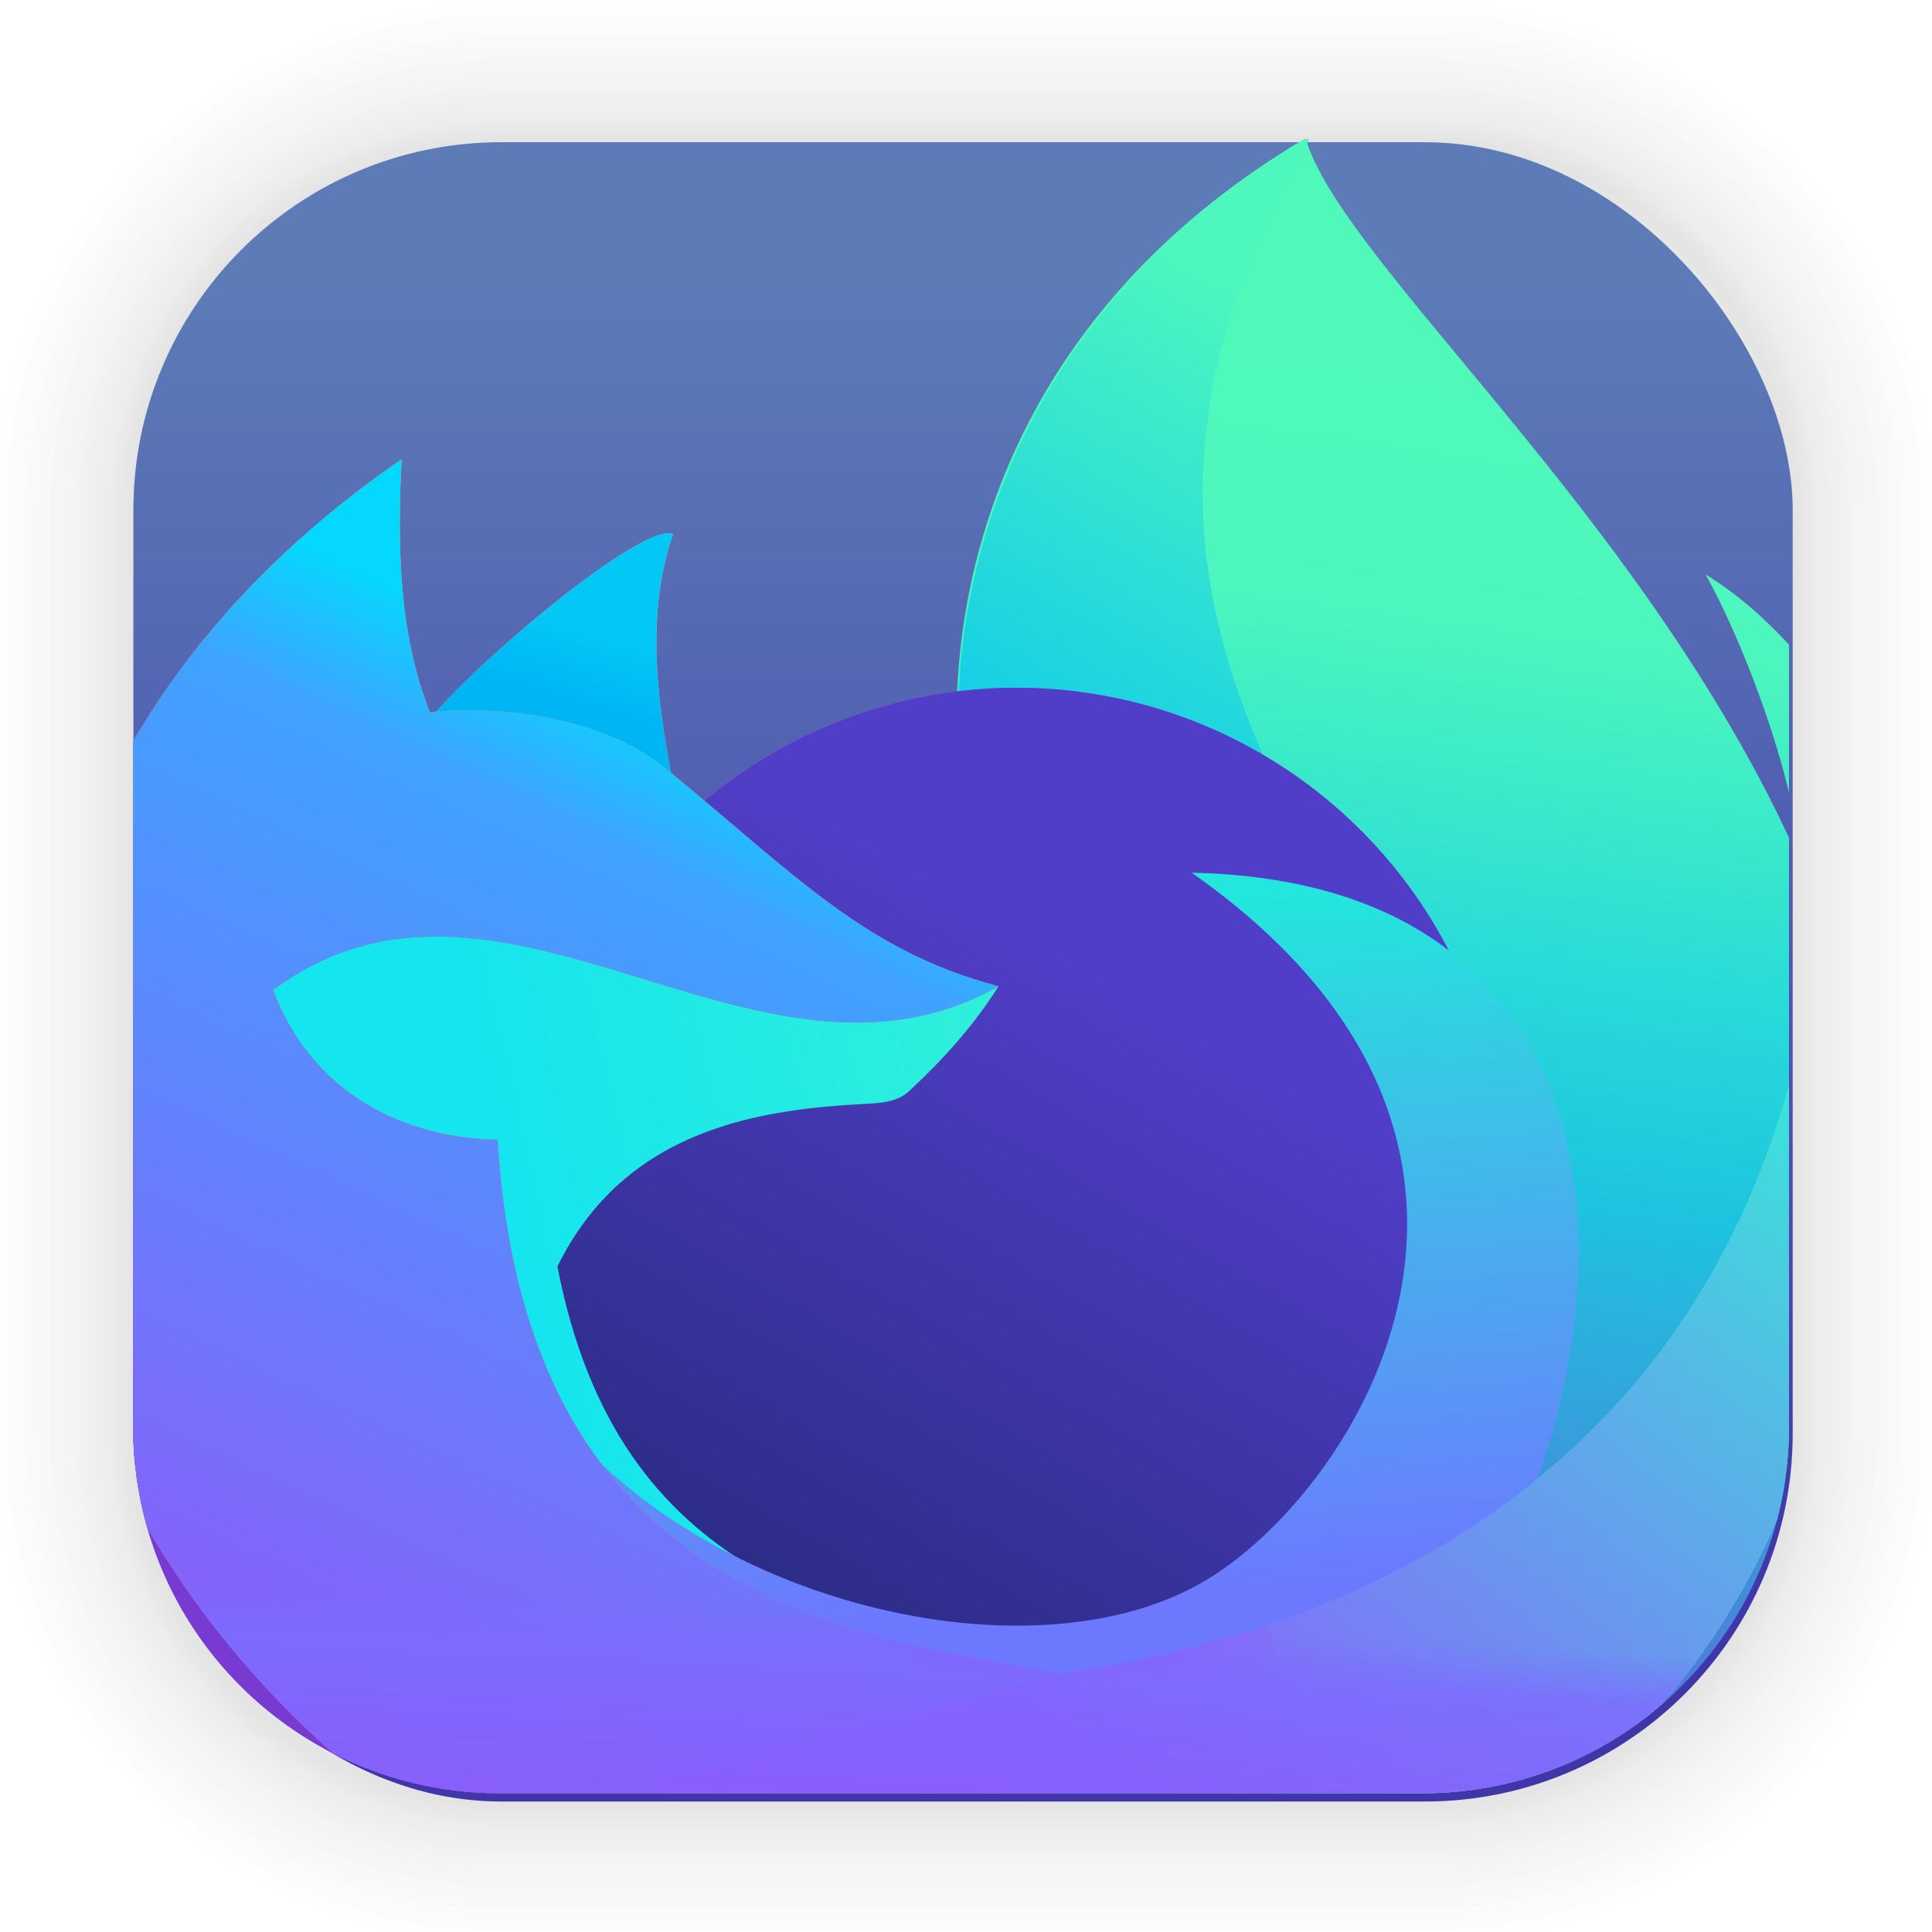 <?xml version="1.0" encoding="UTF-8" standalone="no"?>
<svg
   xmlns:dc="http://purl.org/dc/elements/1.1/"
   xmlns:cc="http://creativecommons.org/ns#"
   xmlns:rdf="http://www.w3.org/1999/02/22-rdf-syntax-ns#"
   xmlns:svg="http://www.w3.org/2000/svg"
   xmlns="http://www.w3.org/2000/svg"
   xmlns:xlink="http://www.w3.org/1999/xlink"
   xmlns:sodipodi="http://sodipodi.sourceforge.net/DTD/sodipodi-0.dtd"
   xmlns:inkscape="http://www.inkscape.org/namespaces/inkscape"
   width="128"
   height="128"
   viewBox="0 0 33.867 33.867"
   version="1.1"
   id="svg2743"
   inkscape:version="1.0.1 (3bc2e813f5, 2020-09-07)"
   sodipodi:docname="org.mozilla.FirefoxNightlyWayland.svg">
  <defs
     id="defs2737">
    <linearGradient
       inkscape:collect="always"
       xlink:href="#linearGradient14853"
       id="linearGradient14855"
       x1="15.132"
       y1="27.778"
       x2="15.132"
       y2="4.734"
       gradientUnits="userSpaceOnUse"
       gradientTransform="translate(-0.068,-0.025)" />
    <linearGradient
       inkscape:collect="always"
       id="linearGradient14853">
      <stop
         style="stop-color:#4036aa;stop-opacity:1"
         offset="0"
         id="stop14849" />
      <stop
         style="stop-color:#5d7cb7;stop-opacity:1"
         offset="1"
         id="stop14851" />
    </linearGradient>
    <linearGradient
       inkscape:collect="always"
       xlink:href="#linearGradient838-8"
       id="linearGradient840-2"
       x1="295.817"
       y1="209.066"
       x2="283.372"
       y2="296.253"
       gradientUnits="userSpaceOnUse"
       gradientTransform="matrix(1.282,0,0,1.282,-280.045,-243.614)" />
    <linearGradient
       inkscape:collect="always"
       id="linearGradient838-8">
      <stop
         style="stop-color:#50f9ba;stop-opacity:1"
         offset="0"
         id="stop834-7" />
      <stop
         id="stop842-1"
         offset="0.155"
         style="stop-color:#4cf6be;stop-opacity:1" />
      <stop
         style="stop-color:#3cebc8;stop-opacity:1"
         offset="0.24"
         id="stop844-7" />
      <stop
         id="stop846-2"
         offset="0.35"
         style="stop-color:#29dbd9;stop-opacity:1" />
      <stop
         style="stop-color:#1dc5df;stop-opacity:1"
         offset="0.474"
         id="stop848-7" />
      <stop
         style="stop-color:#773bd3;stop-opacity:1"
         offset="1"
         id="stop836-2" />
    </linearGradient>
    <linearGradient
       inkscape:collect="always"
       xlink:href="#linearGradient4659"
       id="linearGradient4661"
       x1="16.012"
       y1="273.288"
       x2="20.379"
       y2="265.738"
       gradientUnits="userSpaceOnUse" />
    <linearGradient
       inkscape:collect="always"
       id="linearGradient4659">
      <stop
         style="stop-color:#11cbea;stop-opacity:1"
         offset="0"
         id="stop4655" />
      <stop
         style="stop-color:#4df7be;stop-opacity:1"
         offset="1"
         id="stop4657" />
    </linearGradient>
    <radialGradient
       inkscape:collect="always"
       xlink:href="#linearGradient908"
       id="radialGradient910-5"
       cx="145.461"
       cy="256.442"
       fx="145.461"
       fy="256.442"
       r="25.19"
       gradientUnits="userSpaceOnUse" />
    <linearGradient
       inkscape:collect="always"
       id="linearGradient908">
      <stop
         style="stop-color:#705be5;stop-opacity:1"
         offset="0"
         id="stop904" />
      <stop
         style="stop-color:#be3ae8;stop-opacity:1"
         offset="1"
         id="stop906" />
    </linearGradient>
    <linearGradient
       inkscape:collect="always"
       xlink:href="#linearGradient918-8"
       id="linearGradient920-9"
       x1="130.828"
       y1="275.953"
       x2="151.645"
       y2="240.214"
       gradientUnits="userSpaceOnUse" />
    <linearGradient
       inkscape:collect="always"
       id="linearGradient918-8">
      <stop
         style="stop-color:#272a7f;stop-opacity:1"
         offset="0"
         id="stop914-4" />
      <stop
         style="stop-color:#513ec8;stop-opacity:1"
         offset="1"
         id="stop916-3" />
    </linearGradient>
    <linearGradient
       inkscape:collect="always"
       xlink:href="#linearGradient854-5"
       id="linearGradient856-6"
       x1="244.347"
       y1="249.292"
       x2="276.047"
       y2="242.06"
       gradientUnits="userSpaceOnUse"
       gradientTransform="matrix(1.282,0,0,1.282,-280.045,-243.614)" />
    <linearGradient
       inkscape:collect="always"
       id="linearGradient854-5">
      <stop
         style="stop-color:#15e5ee;stop-opacity:1"
         offset="0"
         id="stop850-0" />
      <stop
         style="stop-color:#35f2d5;stop-opacity:1"
         offset="1"
         id="stop852-4" />
    </linearGradient>
    <linearGradient
       inkscape:collect="always"
       xlink:href="#linearGradient862-5"
       id="linearGradient864-1"
       x1="286.789"
       y1="272.432"
       x2="284.107"
       y2="236.902"
       gradientUnits="userSpaceOnUse"
       gradientTransform="matrix(0.317,0,0,0.317,-69.067,200.76)" />
    <linearGradient
       inkscape:collect="always"
       id="linearGradient862-5">
      <stop
         style="stop-color:#6c79ff;stop-opacity:1"
         offset="0"
         id="stop858-4" />
      <stop
         style="stop-color:#23e6dc;stop-opacity:1"
         offset="1"
         id="stop860-9" />
    </linearGradient>
    <linearGradient
       inkscape:collect="always"
       xlink:href="#linearGradient896-9"
       id="linearGradient898-1"
       x1="264.122"
       y1="298.075"
       x2="231.384"
       y2="248.491"
       gradientUnits="userSpaceOnUse"
       gradientTransform="matrix(1.282,0,0,1.282,-280.045,-243.786)" />
    <linearGradient
       inkscape:collect="always"
       id="linearGradient896-9">
      <stop
         style="stop-color:#763ad1;stop-opacity:1"
         offset="0"
         id="stop892-2" />
      <stop
         style="stop-color:#773bd3;stop-opacity:1"
         offset="1"
         id="stop894-0" />
    </linearGradient>
    <linearGradient
       inkscape:collect="always"
       xlink:href="#linearGradient886-6"
       id="linearGradient4508"
       gradientUnits="userSpaceOnUse"
       gradientTransform="matrix(1.282,0,0,1.282,-280.045,-243.614)"
       x1="281.15"
       y1="286.285"
       x2="314.034"
       y2="243.385" />
    <linearGradient
       inkscape:collect="always"
       id="linearGradient886-6">
      <stop
         style="stop-color:#8f59ff;stop-opacity:1"
         offset="0"
         id="stop882-8" />
      <stop
         style="stop-color:#34efd7;stop-opacity:1"
         offset="1"
         id="stop884-9" />
    </linearGradient>
    <linearGradient
       inkscape:collect="always"
       xlink:href="#linearGradient932"
       id="linearGradient934-3"
       x1="85.811"
       y1="220.01"
       x2="81.25"
       y2="230.968"
       gradientUnits="userSpaceOnUse"
       gradientTransform="matrix(0.317,0,0,0.317,-16.34,200.841)" />
    <linearGradient
       inkscape:collect="always"
       id="linearGradient932">
      <stop
         style="stop-color:#f9ba44;stop-opacity:1;"
         offset="0"
         id="stop928" />
      <stop
         style="stop-color:#fa8438;stop-opacity:1"
         offset="1"
         id="stop930" />
    </linearGradient>
    <linearGradient
       inkscape:collect="always"
       xlink:href="#linearGradient965-4"
       id="linearGradient967-4"
       x1="248.708"
       y1="227.016"
       x2="249.883"
       y2="223.16"
       gradientUnits="userSpaceOnUse"
       gradientTransform="matrix(0.317,0,0,0.317,-69.067,200.76)" />
    <linearGradient
       inkscape:collect="always"
       id="linearGradient965-4">
      <stop
         style="stop-color:#00b5f4;stop-opacity:1"
         offset="0"
         id="stop961-3" />
      <stop
         style="stop-color:#03c7f6;stop-opacity:1"
         offset="1"
         id="stop963-0" />
    </linearGradient>
    <linearGradient
       inkscape:collect="always"
       xlink:href="#linearGradient870"
       id="linearGradient874-0"
       gradientUnits="userSpaceOnUse"
       x1="237.608"
       y1="218.659"
       x2="237.608"
       y2="288.207"
       gradientTransform="matrix(1.282,0,0,1.282,-280.045,-243.614)" />
    <linearGradient
       inkscape:collect="always"
       id="linearGradient870">
      <stop
         style="stop-color:#ffa618;stop-opacity:1"
         offset="0"
         id="stop866" />
      <stop
         id="stop876"
         offset="0.121"
         style="stop-color:#fd8e17;stop-opacity:1" />
      <stop
         style="stop-color:#ff8419;stop-opacity:1"
         offset="0.216"
         id="stop878" />
      <stop
         style="stop-color:#fd324e;stop-opacity:1"
         offset="1"
         id="stop868" />
    </linearGradient>
    <linearGradient
       inkscape:collect="always"
       xlink:href="#linearGradient955-7"
       id="linearGradient4558"
       gradientUnits="userSpaceOnUse"
       x1="260.312"
       y1="230.48"
       x2="233.275"
       y2="288.293"
       gradientTransform="matrix(1.282,0,0,1.282,-280.045,-243.614)" />
    <linearGradient
       inkscape:collect="always"
       id="linearGradient955-7">
      <stop
         style="stop-color:#05d8ff;stop-opacity:1"
         offset="0"
         id="stop951-8" />
      <stop
         id="stop4560"
         offset="0.119"
         style="stop-color:#40a2ff;stop-opacity:1" />
      <stop
         style="stop-color:#9751f9;stop-opacity:1"
         offset="1"
         id="stop953-6" />
    </linearGradient>
    <linearGradient
       inkscape:collect="always"
       xlink:href="#linearGradient4673"
       id="linearGradient4665"
       gradientUnits="userSpaceOnUse"
       gradientTransform="matrix(1.282,0,0,1.282,-280.045,-243.614)"
       x1="252.365"
       y1="282.567"
       x2="273.895"
       y2="296.07" />
    <linearGradient
       id="linearGradient4673"
       inkscape:collect="always">
      <stop
         id="stop4667"
         offset="0"
         style="stop-color:#8e5aff;stop-opacity:0" />
      <stop
         id="stop4671"
         offset="1"
         style="stop-color:#8e5aff;stop-opacity:1" />
    </linearGradient>
    <linearGradient
       inkscape:collect="always"
       xlink:href="#linearGradient4692"
       id="linearGradient4696"
       gradientUnits="userSpaceOnUse"
       x1="53.285"
       y1="105.147"
       x2="84.906"
       y2="105.147"
       gradientTransform="matrix(1.069,0,0,1.069,-0.911,8.466)" />
    <linearGradient
       inkscape:collect="always"
       id="linearGradient4692">
      <stop
         style="stop-color:#9356fc;stop-opacity:0"
         offset="0"
         id="stop4688" />
      <stop
         id="stop4698"
         offset="0.404"
         style="stop-color:#8f59ff;stop-opacity:1" />
      <stop
         style="stop-color:#9257fd;stop-opacity:0;"
         offset="1"
         id="stop4690" />
    </linearGradient>
    <linearGradient
       inkscape:collect="always"
       xlink:href="#linearGradient4711"
       id="linearGradient4715"
       gradientUnits="userSpaceOnUse"
       x1="65.646"
       y1="116.748"
       x2="66.801"
       y2="93.364"
       gradientTransform="matrix(1.069,0,0,1.069,-0.911,8.466)" />
    <linearGradient
       inkscape:collect="always"
       id="linearGradient4711">
      <stop
         style="stop-color:#9851f8;stop-opacity:1"
         offset="0"
         id="stop4707" />
      <stop
         id="stop4717"
         offset="0.856"
         style="stop-color:#7d6aff;stop-opacity:1" />
      <stop
         style="stop-color:#786eff;stop-opacity:0"
         offset="1"
         id="stop4709" />
    </linearGradient>
    <linearGradient
       inkscape:collect="always"
       xlink:href="#linearGradient886-6"
       id="linearGradient3544"
       gradientUnits="userSpaceOnUse"
       gradientTransform="matrix(1.282,0,0,1.282,-280.045,-243.614)"
       x1="281.15"
       y1="286.285"
       x2="314.034"
       y2="243.385" />
  </defs>
  <sodipodi:namedview
     id="base"
     pagecolor="#ffffff"
     bordercolor="#666666"
     borderopacity="1.0"
     inkscape:pageopacity="0.0"
     inkscape:pageshadow="2"
     inkscape:zoom="3.959798"
     inkscape:cx="8.6811352"
     inkscape:cy="41.235815"
     inkscape:document-units="mm"
     inkscape:current-layer="layer1"
     inkscape:document-rotation="0"
     showgrid="false"
     units="px"
     inkscape:window-width="1514"
     inkscape:window-height="941"
     inkscape:window-x="50"
     inkscape:window-y="27"
     inkscape:window-maximized="0" />
  <g
     inkscape:label="Capa 1"
     inkscape:groupmode="layer"
     id="layer1">
    <g
       id="g1702"
       transform="matrix(0.976,0,0,0.976,-65.817,-37.228)"
       style="opacity:0.297">
      <path
         id="rect1634"
         style="fill:none;fill-opacity:1;stroke:#000000;stroke-width:0.1;stroke-linecap:round;stroke-linejoin:round;stroke-miterlimit:4;stroke-dasharray:none;stroke-opacity:0.02"
         d="m 76.449,40.71 h 16.591 c 3.662,0 6.61,2.948 6.61,6.61 v 16.591 c 0,3.662 -2.948,6.61 -6.61,6.61 H 76.449 c -3.662,0 -6.61,-2.948 -6.61,-6.61 V 47.319 c 0,-3.662 2.948,-6.61 6.61,-6.61 z" />
      <path
         id="rect1638"
         style="fill:none;fill-opacity:1;stroke:#000000;stroke-width:0.2;stroke-linecap:round;stroke-linejoin:round;stroke-miterlimit:4;stroke-dasharray:none;stroke-opacity:0.02"
         d="m 76.449,40.71 h 16.591 c 3.662,0 6.61,2.948 6.61,6.61 v 16.591 c 0,3.662 -2.948,6.61 -6.61,6.61 H 76.449 c -3.662,0 -6.61,-2.948 -6.61,-6.61 V 47.319 c 0,-3.662 2.948,-6.61 6.61,-6.61 z" />
      <path
         id="rect1640"
         style="fill:none;fill-opacity:1;stroke:#000000;stroke-width:0.3;stroke-linecap:round;stroke-linejoin:round;stroke-miterlimit:4;stroke-dasharray:none;stroke-opacity:0.02"
         d="m 76.449,40.71 h 16.591 c 3.662,0 6.61,2.948 6.61,6.61 v 16.591 c 0,3.662 -2.948,6.61 -6.61,6.61 H 76.449 c -3.662,0 -6.61,-2.948 -6.61,-6.61 V 47.319 c 0,-3.662 2.948,-6.61 6.61,-6.61 z" />
      <path
         id="rect1642"
         style="fill:none;fill-opacity:1;stroke:#000000;stroke-width:0.4;stroke-linecap:round;stroke-linejoin:round;stroke-miterlimit:4;stroke-dasharray:none;stroke-opacity:0.02"
         d="m 76.449,40.71 h 16.591 c 3.662,0 6.61,2.948 6.61,6.61 v 16.591 c 0,3.662 -2.948,6.61 -6.61,6.61 H 76.449 c -3.662,0 -6.61,-2.948 -6.61,-6.61 V 47.319 c 0,-3.662 2.948,-6.61 6.61,-6.61 z" />
      <path
         id="rect1644"
         style="fill:none;fill-opacity:1;stroke:#000000;stroke-width:0.5;stroke-linecap:round;stroke-linejoin:round;stroke-miterlimit:4;stroke-dasharray:none;stroke-opacity:0.02"
         d="m 76.449,40.71 h 16.591 c 3.662,0 6.61,2.948 6.61,6.61 v 16.591 c 0,3.662 -2.948,6.61 -6.61,6.61 H 76.449 c -3.662,0 -6.61,-2.948 -6.61,-6.61 V 47.319 c 0,-3.662 2.948,-6.61 6.61,-6.61 z" />
      <path
         id="rect1646"
         style="fill:none;fill-opacity:1;stroke:#000000;stroke-width:0.6;stroke-linecap:round;stroke-linejoin:round;stroke-miterlimit:4;stroke-dasharray:none;stroke-opacity:0.02"
         d="m 76.449,40.71 h 16.591 c 3.662,0 6.61,2.948 6.61,6.61 v 16.591 c 0,3.662 -2.948,6.61 -6.61,6.61 H 76.449 c -3.662,0 -6.61,-2.948 -6.61,-6.61 V 47.319 c 0,-3.662 2.948,-6.61 6.61,-6.61 z" />
      <path
         id="rect1648"
         style="fill:none;fill-opacity:1;stroke:#000000;stroke-width:0.7;stroke-linecap:round;stroke-linejoin:round;stroke-miterlimit:4;stroke-dasharray:none;stroke-opacity:0.02"
         d="m 76.449,40.71 h 16.591 c 3.662,0 6.61,2.948 6.61,6.61 v 16.591 c 0,3.662 -2.948,6.61 -6.61,6.61 H 76.449 c -3.662,0 -6.61,-2.948 -6.61,-6.61 V 47.319 c 0,-3.662 2.948,-6.61 6.61,-6.61 z" />
      <path
         id="rect1650"
         style="fill:none;fill-opacity:1;stroke:#000000;stroke-width:0.8;stroke-linecap:round;stroke-linejoin:round;stroke-miterlimit:4;stroke-dasharray:none;stroke-opacity:0.02"
         d="m 76.449,40.71 h 16.591 c 3.662,0 6.61,2.948 6.61,6.61 v 16.591 c 0,3.662 -2.948,6.61 -6.61,6.61 H 76.449 c -3.662,0 -6.61,-2.948 -6.61,-6.61 V 47.319 c 0,-3.662 2.948,-6.61 6.61,-6.61 z" />
      <path
         id="rect1652"
         style="fill:none;fill-opacity:1;stroke:#000000;stroke-width:1;stroke-linecap:round;stroke-linejoin:round;stroke-miterlimit:4;stroke-dasharray:none;stroke-opacity:0.02"
         d="m 76.449,40.71 h 16.591 c 3.662,0 6.61,2.948 6.61,6.61 v 16.591 c 0,3.662 -2.948,6.61 -6.61,6.61 H 76.449 c -3.662,0 -6.61,-2.948 -6.61,-6.61 V 47.319 c 0,-3.662 2.948,-6.61 6.61,-6.61 z" />
      <path
         id="rect1654"
         style="fill:none;fill-opacity:1;stroke:#000000;stroke-width:1.2;stroke-linecap:round;stroke-linejoin:round;stroke-miterlimit:4;stroke-dasharray:none;stroke-opacity:0.02"
         d="m 76.449,40.71 h 16.591 c 3.662,0 6.61,2.948 6.61,6.61 v 16.591 c 0,3.662 -2.948,6.61 -6.61,6.61 H 76.449 c -3.662,0 -6.61,-2.948 -6.61,-6.61 V 47.319 c 0,-3.662 2.948,-6.61 6.61,-6.61 z" />
      <path
         id="rect1656"
         style="fill:none;fill-opacity:1;stroke:#000000;stroke-width:1.4;stroke-linecap:round;stroke-linejoin:round;stroke-miterlimit:4;stroke-dasharray:none;stroke-opacity:0.02"
         d="m 76.449,40.71 h 16.591 c 3.662,0 6.61,2.948 6.61,6.61 v 16.591 c 0,3.662 -2.948,6.61 -6.61,6.61 H 76.449 c -3.662,0 -6.61,-2.948 -6.61,-6.61 V 47.319 c 0,-3.662 2.948,-6.61 6.61,-6.61 z" />
      <path
         id="rect1658"
         style="fill:none;fill-opacity:1;stroke:#000000;stroke-width:1.6;stroke-linecap:round;stroke-linejoin:round;stroke-miterlimit:4;stroke-dasharray:none;stroke-opacity:0.02"
         d="m 76.449,40.71 h 16.591 c 3.662,0 6.61,2.948 6.61,6.61 v 16.591 c 0,3.662 -2.948,6.61 -6.61,6.61 H 76.449 c -3.662,0 -6.61,-2.948 -6.61,-6.61 V 47.319 c 0,-3.662 2.948,-6.61 6.61,-6.61 z" />
      <path
         id="rect1660"
         style="fill:none;fill-opacity:1;stroke:#000000;stroke-width:1.8;stroke-linecap:round;stroke-linejoin:round;stroke-miterlimit:4;stroke-dasharray:none;stroke-opacity:0.02"
         d="m 76.449,40.71 h 16.591 c 3.662,0 6.61,2.948 6.61,6.61 v 16.591 c 0,3.662 -2.948,6.61 -6.61,6.61 H 76.449 c -3.662,0 -6.61,-2.948 -6.61,-6.61 V 47.319 c 0,-3.662 2.948,-6.61 6.61,-6.61 z" />
      <path
         id="rect1662"
         style="fill:none;fill-opacity:1;stroke:#000000;stroke-width:2;stroke-linecap:round;stroke-linejoin:round;stroke-miterlimit:4;stroke-dasharray:none;stroke-opacity:0.02"
         d="m 76.449,40.71 h 16.591 c 3.662,0 6.61,2.948 6.61,6.61 v 16.591 c 0,3.662 -2.948,6.61 -6.61,6.61 H 76.449 c -3.662,0 -6.61,-2.948 -6.61,-6.61 V 47.319 c 0,-3.662 2.948,-6.61 6.61,-6.61 z" />
      <path
         id="rect1664"
         style="fill:none;fill-opacity:1;stroke:#000000;stroke-width:2.2;stroke-linecap:round;stroke-linejoin:round;stroke-miterlimit:4;stroke-dasharray:none;stroke-opacity:0.02"
         d="m 76.449,40.71 h 16.591 c 3.662,0 6.61,2.948 6.61,6.61 v 16.591 c 0,3.662 -2.948,6.61 -6.61,6.61 H 76.449 c -3.662,0 -6.61,-2.948 -6.61,-6.61 V 47.319 c 0,-3.662 2.948,-6.61 6.61,-6.61 z" />
      <path
         id="rect1666"
         style="fill:none;fill-opacity:1;stroke:#000000;stroke-width:2.6;stroke-linecap:round;stroke-linejoin:round;stroke-miterlimit:4;stroke-dasharray:none;stroke-opacity:0.02"
         d="m 76.449,40.71 h 16.591 c 3.662,0 6.61,2.948 6.61,6.61 v 16.591 c 0,3.662 -2.948,6.61 -6.61,6.61 H 76.449 c -3.662,0 -6.61,-2.948 -6.61,-6.61 V 47.319 c 0,-3.662 2.948,-6.61 6.61,-6.61 z" />
      <path
         id="rect1668"
         style="fill:none;fill-opacity:1;stroke:#000000;stroke-width:3;stroke-linecap:round;stroke-linejoin:round;stroke-miterlimit:4;stroke-dasharray:none;stroke-opacity:0.02"
         d="m 76.449,40.71 h 16.591 c 3.662,0 6.61,2.948 6.61,6.61 v 16.591 c 0,3.662 -2.948,6.61 -6.61,6.61 H 76.449 c -3.662,0 -6.61,-2.948 -6.61,-6.61 V 47.319 c 0,-3.662 2.948,-6.61 6.61,-6.61 z" />
      <path
         id="rect1670"
         style="fill:none;fill-opacity:1;stroke:#000000;stroke-width:3.4;stroke-linecap:round;stroke-linejoin:round;stroke-miterlimit:4;stroke-dasharray:none;stroke-opacity:0.02"
         d="m 76.449,40.71 h 16.591 c 3.662,0 6.61,2.948 6.61,6.61 v 16.591 c 0,3.662 -2.948,6.61 -6.61,6.61 H 76.449 c -3.662,0 -6.61,-2.948 -6.61,-6.61 V 47.319 c 0,-3.662 2.948,-6.61 6.61,-6.61 z" />
      <path
         id="rect1672"
         style="fill:none;fill-opacity:1;stroke:#000000;stroke-width:3.8;stroke-linecap:round;stroke-linejoin:round;stroke-miterlimit:4;stroke-dasharray:none;stroke-opacity:0.02"
         d="m 76.449,40.71 h 16.591 c 3.662,0 6.61,2.948 6.61,6.61 v 16.591 c 0,3.662 -2.948,6.61 -6.61,6.61 H 76.449 c -3.662,0 -6.61,-2.948 -6.61,-6.61 V 47.319 c 0,-3.662 2.948,-6.61 6.61,-6.61 z" />
      <path
         id="rect1674"
         style="fill:none;fill-opacity:1;stroke:#000000;stroke-width:4.2;stroke-linecap:round;stroke-linejoin:round;stroke-miterlimit:4;stroke-dasharray:none;stroke-opacity:0.02"
         d="m 76.449,40.71 h 16.591 c 3.662,0 6.61,2.948 6.61,6.61 v 16.591 c 0,3.662 -2.948,6.61 -6.61,6.61 H 76.449 c -3.662,0 -6.61,-2.948 -6.61,-6.61 V 47.319 c 0,-3.662 2.948,-6.61 6.61,-6.61 z" />
      <path
         id="rect1676"
         style="fill:none;fill-opacity:1;stroke:#000000;stroke-width:4.6;stroke-linecap:round;stroke-linejoin:round;stroke-miterlimit:4;stroke-dasharray:none;stroke-opacity:0.02"
         d="m 76.449,40.71 h 16.591 c 3.662,0 6.61,2.948 6.61,6.61 v 16.591 c 0,3.662 -2.948,6.61 -6.61,6.61 H 76.449 c -3.662,0 -6.61,-2.948 -6.61,-6.61 V 47.319 c 0,-3.662 2.948,-6.61 6.61,-6.61 z" />
      <path
         id="rect1678"
         style="fill:none;fill-opacity:1;stroke:#000000;stroke-width:5;stroke-linecap:round;stroke-linejoin:round;stroke-miterlimit:4;stroke-dasharray:none;stroke-opacity:0.02"
         d="m 76.449,40.71 h 16.591 c 3.662,0 6.61,2.948 6.61,6.61 v 16.591 c 0,3.662 -2.948,6.61 -6.61,6.61 H 76.449 c -3.662,0 -6.61,-2.948 -6.61,-6.61 V 47.319 c 0,-3.662 2.948,-6.61 6.61,-6.61 z" />
    </g>
    <rect
       style="fill:url(#linearGradient14855);fill-opacity:1;stroke-width:2.688;stroke-linecap:round;stroke-linejoin:round"
       id="rect849"
       width="29.087"
       height="29.087"
       x="2.338"
       y="2.493"
       rx="6.449"
       ry="6.449" />
    <g
       transform="matrix(1.069,0,0,1.069,-0.31,-279.156)"
       id="layer1-6"
       inkscape:label="Capa 1">
      <path
         style="fill:url(#linearGradient840-2);fill-opacity:1;stroke:none;stroke-width:0.339px;stroke-linecap:butt;stroke-linejoin:miter;stroke-opacity:1"
         d="M 86.936,9.578 C 66.44,21.714 63.41,40.06 63.801,49.506 l 7.475,69.949 H 94.656 c 13.504,0 24.377,-10.871 24.377,-24.375 V 56.016 C 108.86,34.184 89.327,17.778 86.936,9.578 Z m 26.563,28.961 c 2.148,3.868 4.454,9.9 5.535,14.49 v -9.824 c -1.693,-1.852 -3.536,-3.436 -5.535,-4.666 z"
         transform="matrix(0.247,0,0,0.247,0.225,261.039)"
         id="path832-3" />
      <path
         style="fill:url(#linearGradient4661);fill-opacity:1;stroke:none;stroke-width:0.084px;stroke-linecap:butt;stroke-linejoin:miter;stroke-opacity:1"
         d="m 21.736,263.408 c -5.071,3.003 -5.821,7.543 -5.724,9.88 l 0.317,2.97 6.455,0.63 c -1.804,-3.304 -4.634,-7.239 -1.036,-13.442 -0.004,-0.012 -0.009,-0.026 -0.013,-0.038 z"
         id="path4636"
         inkscape:connector-curvature="0" />
      <g
         transform="matrix(0.317,0,0,0.317,-29.534,200.93)"
         id="g924-9">
        <circle
           style="opacity:1;fill:url(#radialGradient910-5);fill-opacity:1;stroke:none;stroke-width:1.421;stroke-linecap:round;stroke-linejoin:round;stroke-miterlimit:4;stroke-dasharray:none;stroke-opacity:1"
           id="path902-0"
           cx="146.664"
           cy="250.696"
           r="25.19" />
        <circle
           r="25.19"
           cy="250.696"
           cx="146.664"
           id="circle912-8"
           style="opacity:1;fill:url(#linearGradient920-9);fill-opacity:1;stroke:none;stroke-width:1.421;stroke-linecap:round;stroke-linejoin:round;stroke-miterlimit:4;stroke-dasharray:none;stroke-opacity:1" />
      </g>
      <path
         style="fill:url(#linearGradient856-6);fill-opacity:1;stroke:none;stroke-width:0.339px;stroke-linecap:butt;stroke-linejoin:miter;stroke-opacity:1"
         d="m 19.244,58.932 -2.57,16.109 26.904,43.699 1.262,0.715 H 94.656 c 6.129,0 11.712,-2.244 15.986,-5.953 3.017,-3.525 5.604,-7.576 7.596,-12.213 0.517,-1.981 0.795,-4.061 0.795,-6.209 V 72.43 C 112.158,97.402 91.953,108.459 70.654,111.543 56.312,107.639 41.314,105.39 37.271,84.484 41.803,75.221 50.911,74.043 57.766,73.68 c 0.947,-0.044 2.056,-0.119 2.826,-0.82 2.311,-2.138 4.345,-4.42 5.961,-6.982 z"
         transform="matrix(0.247,0,0,0.247,0.225,261.039)"
         id="path828-8" />
      <path
         sodipodi:nodetypes="csccccc"
         inkscape:connector-curvature="0"
         id="path830-5"
         d="m 19.832,275.449 c 6.322,4.439 2.72,10.119 0.228,11.604 -3.071,1.831 -9.231,0.148 -11.262,-3.659 l 3.988,6.206 8.905,-0.06 3.628,-3.688 c 1.723,-4.226 1.301,-10.258 -5.487,-10.404 z"
         style="fill:url(#linearGradient864-1);fill-opacity:1;stroke:none;stroke-width:0.084px;stroke-linecap:butt;stroke-linejoin:miter;stroke-opacity:1" />
      <path
         style="fill:url(#linearGradient898-1);fill-opacity:1;stroke:none;stroke-width:0.339px;stroke-linecap:butt;stroke-linejoin:miter;stroke-opacity:1"
         d="m 9.096,67.402 v 27.678 c 0,13.504 10.871,24.375 24.375,24.375 h 36.209 l -20.76,-9.799 z"
         transform="matrix(0.247,0,0,0.247,0.225,261.039)"
         id="path890-0" />
      <path
         style="fill:url(#linearGradient3544);fill-opacity:1;stroke:none;stroke-width:0.339px;stroke-linecap:butt;stroke-linejoin:miter;stroke-opacity:1"
         d="M 119.033,72.43 C 112.158,97.402 91.953,108.459 70.654,111.543 l -27.076,7.197 1.262,0.715 H 94.656 c 6.129,0 11.712,-2.244 15.986,-5.953 3.017,-3.525 5.604,-7.576 7.596,-12.213 0.517,-1.981 0.795,-4.061 0.795,-6.209 z"
         transform="matrix(0.247,0,0,0.247,0.225,261.039)"
         id="path880-9" />
      <path
         sodipodi:nodetypes="cccc"
         inkscape:connector-curvature="0"
         id="path926-6"
         d="m 7.172,273.284 c -0.289,-0.237 3.528,-3.614 4.155,-3.392 -0.563,1.649 -0.136,3.428 0.212,5.131 z"
         style="fill:url(#linearGradient934-3);fill-opacity:1;stroke:none;stroke-width:0.084px;stroke-linecap:butt;stroke-linejoin:miter;stroke-opacity:1" />
      <path
         style="fill:url(#linearGradient967-4);fill-opacity:1;stroke:none;stroke-width:0.084px;stroke-linecap:butt;stroke-linejoin:miter;stroke-opacity:1"
         d="m 7.172,273.284 c -0.289,-0.237 3.528,-3.614 4.155,-3.392 -0.563,1.649 -0.136,3.428 0.212,5.131 z"
         id="path959-3"
         inkscape:connector-curvature="0"
         sodipodi:nodetypes="cccc" />
      <path
         style="fill:url(#linearGradient874-0);fill-opacity:1;stroke:none;stroke-width:0.339px;stroke-linecap:butt;stroke-linejoin:miter;stroke-opacity:1"
         d="M 26.926,30.887 C 18.967,36.363 13.101,42.753 9.096,49.611 v 45.469 c 0,2.363 0.339,4.643 0.961,6.801 3.21,5.473 7.354,10.531 12.318,14.918 3.326,1.696 7.093,2.656 11.096,2.656 H 70.156 l 0.498,-7.914 C 57.203,109.06 35.171,106.915 33.297,76.068 28.256,75.984 21.363,73.877 18.389,66.129 33.628,54.834 50.558,74.908 66.553,65.877 57.683,63.526 53.172,58.574 44.479,51.43 40.781,48.391 34.503,47.134 28.799,47.672 26.743,42.463 26.635,36.735 26.926,30.887 Z"
         transform="matrix(0.247,0,0,0.247,0.225,261.039)"
         id="path826-8" />
      <path
         style="fill:url(#linearGradient4558);fill-opacity:1;stroke:none;stroke-width:0.339px;stroke-linecap:butt;stroke-linejoin:miter;stroke-opacity:1"
         d="M 26.926,30.887 C 18.967,36.363 13.101,42.753 9.096,49.611 v 45.469 c 0,2.363 0.339,4.643 0.961,6.801 3.21,5.473 7.354,10.531 12.318,14.918 3.326,1.696 7.093,2.656 11.096,2.656 H 70.156 l 0.498,-7.914 C 57.203,109.06 35.171,106.915 33.297,76.068 28.256,75.984 21.363,73.877 18.389,66.129 33.628,54.834 50.558,74.908 66.553,65.877 57.683,63.526 53.172,58.574 44.479,51.43 40.781,48.391 34.503,47.134 28.799,47.672 26.743,42.463 26.635,36.735 26.926,30.887 Z"
         transform="matrix(0.247,0,0,0.247,0.225,261.039)"
         id="path949-5" />
      <path
         style="fill:url(#linearGradient4665);fill-opacity:1;stroke:none;stroke-width:0.339px;stroke-linecap:butt;stroke-linejoin:miter;stroke-opacity:1"
         d="M 26.926,30.887 C 18.967,36.363 13.101,42.753 9.096,49.611 v 45.469 c 0,2.363 0.339,4.643 0.961,6.801 3.21,5.473 7.354,10.531 12.318,14.918 3.326,1.696 7.093,2.656 11.096,2.656 H 70.156 l 0.498,-7.914 C 57.203,109.06 35.171,106.915 33.297,76.068 28.256,75.984 21.363,73.877 18.389,66.129 33.628,54.834 50.558,74.908 66.553,65.877 57.683,63.526 53.172,58.574 44.479,51.43 40.781,48.391 34.503,47.134 28.799,47.672 26.743,42.463 26.635,36.735 26.926,30.887 Z"
         transform="matrix(0.247,0,0,0.247,0.225,261.039)"
         id="path4663" />
      <path
         style="fill:url(#linearGradient4696);fill-opacity:1;stroke:none;stroke-width:1.069px;stroke-linecap:butt;stroke-linejoin:miter;stroke-opacity:1"
         d="m 84.557,108.479 -0.865,0.049 c -4.226,1.384 -8.608,2.372 -13.037,3.014 -2.76,-0.509 -5.885,-1.019 -9.119,-1.75 l -0.605,0.035 -0.984,4.562 -1.092,5.066 h 28.664 z"
         transform="matrix(0.247,0,0,0.247,0.225,261.039)"
         id="path4675" />
      <path
         style="fill:url(#linearGradient4715);fill-opacity:1;stroke:none;stroke-width:0.339px;stroke-linecap:butt;stroke-linejoin:miter;stroke-opacity:1"
         d="M 26.926,30.887 C 18.967,36.363 13.101,42.753 9.096,49.611 v 45.469 c 0,2.363 0.339,4.643 0.961,6.801 3.21,5.474 7.357,10.533 12.322,14.92 3.325,1.694 7.091,2.654 11.092,2.654 H 94.656 c 6.133,0 11.719,-2.246 15.994,-5.959 3.012,-3.521 5.595,-7.568 7.584,-12.197 0.519,-1.984 0.799,-4.067 0.799,-6.219 V 72.438 C 112.156,97.405 91.951,108.458 70.654,111.541 57.203,109.06 35.171,106.915 33.297,76.068 28.256,75.984 21.363,73.877 18.389,66.129 33.628,54.834 50.558,74.908 66.553,65.877 57.683,63.526 53.172,58.576 44.479,51.432 40.781,48.393 34.503,47.134 28.799,47.672 26.743,42.463 26.635,36.735 26.926,30.887 Z"
         transform="matrix(0.247,0,0,0.247,0.225,261.039)"
         id="path4700" />
      <path
         style="opacity:0.212;fill:url(#linearGradient4508);fill-opacity:1;stroke:none;stroke-width:0.339px;stroke-linecap:butt;stroke-linejoin:miter;stroke-opacity:1"
         d="M 119.033,72.43 C 112.158,97.402 91.953,108.459 70.654,111.543 l -27.076,7.197 1.262,0.715 H 94.656 c 6.129,0 11.712,-2.244 15.986,-5.953 3.017,-3.525 5.604,-7.576 7.596,-12.213 0.517,-1.981 0.795,-4.061 0.795,-6.209 z"
         transform="matrix(0.247,0,0,0.247,0.225,261.039)"
         id="path4719" />
    </g>
  </g>
</svg>
